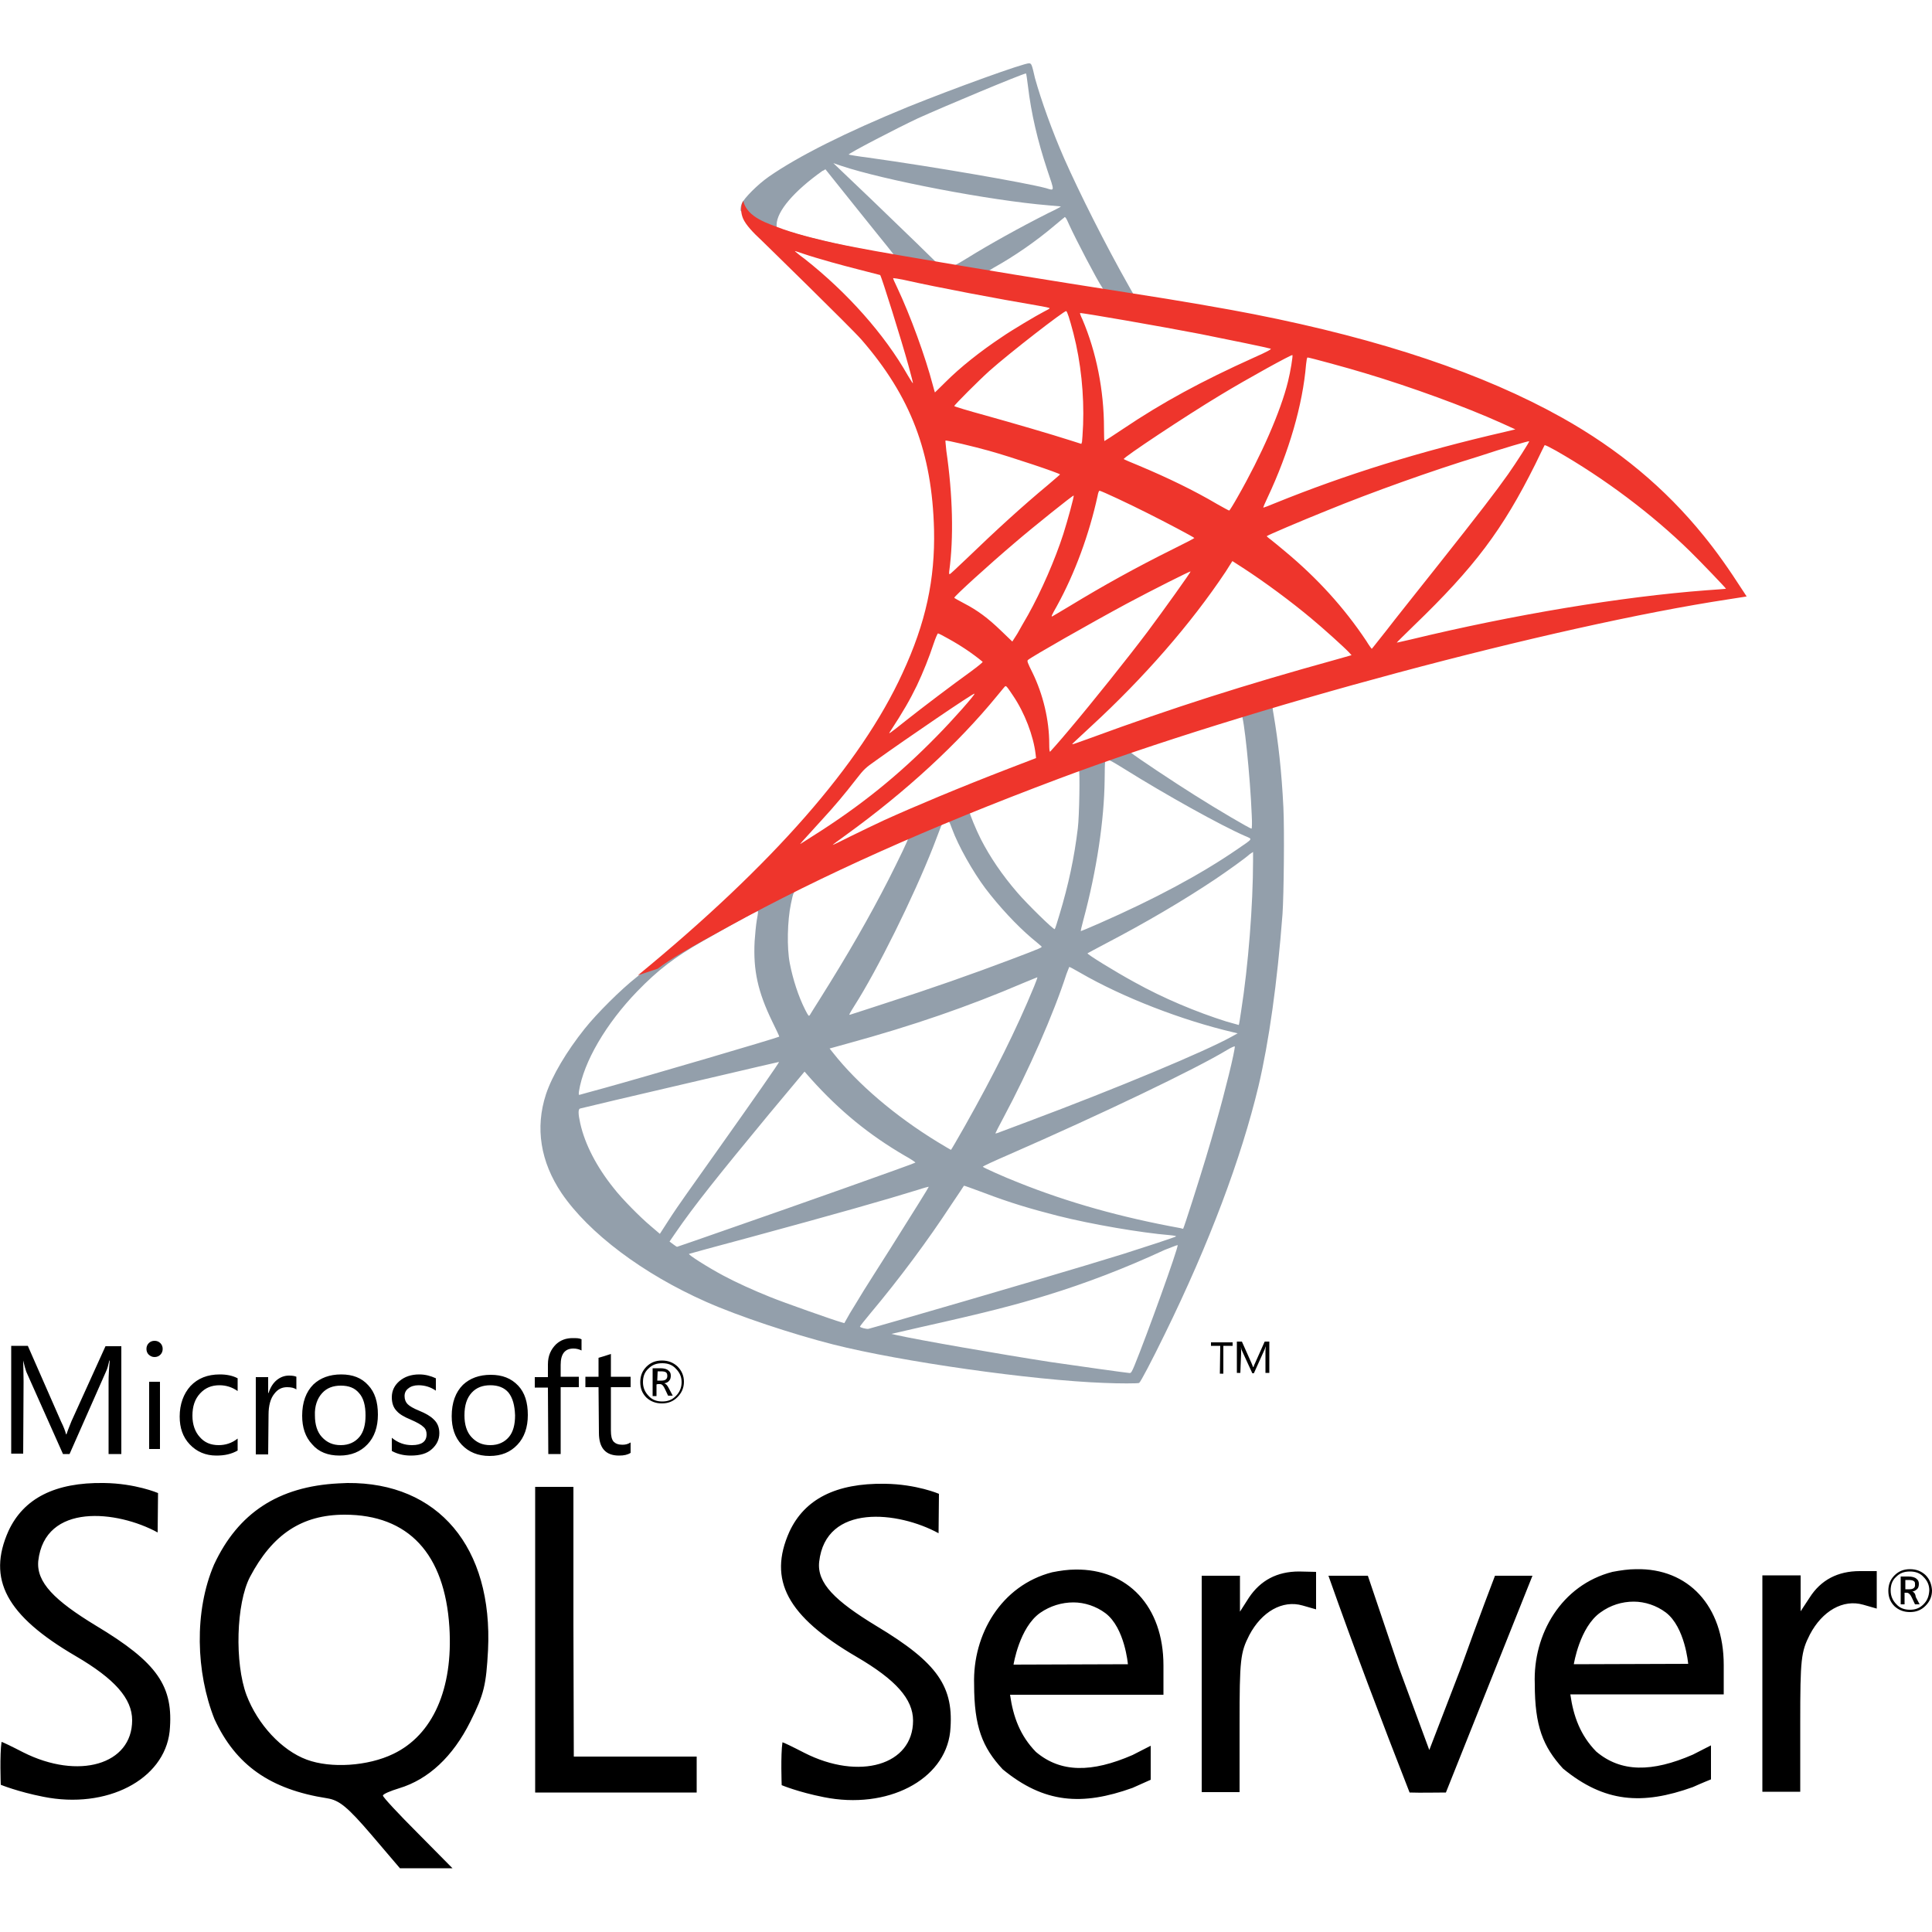<svg xmlns="http://www.w3.org/2000/svg" width="500" height="500" viewBox="0 0 500 500">
  <style>
    .st1{fill:#939fab}
    .st2{fill:#ee352c}
    .st3{fill:#000000}
  </style>
  <g transform="matrix(.569 0 0 .569 199.451 -82.735)">
    <path class="st1"
          d="m241.6 454.5-120.3 39.3L16.7 540l-29.3 7.7c-7.5 7.1-15.3 14.3-23.7 21.5-9.3 8-17.9 15.3-24.5 20.5-7.4 5.8-18.3 16.7-23.8 23.6-8.3 10.4-14.8 21.4-17.6 29.8-5 15.3-2.5 30.7 7.1 45 12.4 18.2 37 36.7 65.7 49.4 14.6 6.5 39.3 14.7 57.8 19.4 30.8 7.8 90.4 16.3 123.3 17.5 6.6.3 15.5.3 15.9 0 .7-.5 5.8-10.2 11.7-22.3 20.2-41.2 34.7-79.8 42.6-112.8 4.7-20 8.5-46.6 10.9-78.2.6-8.8.9-38.4.4-48.4-.8-16.4-2.3-29.6-4.5-42.6-.4-1.9-.5-3.6-.3-3.7.4-.3 1.5-.6 16.3-4.9l-3.1-7zm-27.5 16.1c1.1 0 4 27.9 4.7 45.5.2 3.7.1 6.2-.1 6.2-.7 0-15.4-8.6-25.8-15.2-9.1-5.7-26.4-17.2-29.1-19.4-.9-.6-.8-.7 6.6-3.3 12.7-4.1 42.7-13.8 43.7-13.8zm-61.2 20.2c.8 0 2.9 1.2 7.9 4.3 18.7 11.7 44.2 25.9 55.1 30.6 3.4 1.5 3.7.9-4 6.2-16.5 11.3-37.2 22.4-62.5 33.5-4.5 2-8.2 3.5-8.3 3.5-.2 0 .4-2.3 1.1-5 6.1-22.6 9.5-45.5 9.7-63.9.1-9 .1-9 1-9.2-.2 0-.1 0 0 0zm-12.7 4.8c.5.5.2 20.9-.5 26.5-1.6 13.3-4.2 25.6-8.4 39.5-1 3.4-1.9 6.2-2.1 6.4-.4.5-12.8-11.7-16.9-16.5-7.1-8.2-12.6-16.4-16.7-24.4-2.1-4.1-5.4-12.1-5.1-12.4 1.4-.9 49.4-19.4 49.7-19.1zM80.8 519c.1 0 .2 0 .3.1.2.2.8 1.6 1.4 3.3 2.9 7.9 9.5 19.5 15.1 27 6.2 8.2 14.3 16.9 21 22.6 2.2 1.8 4.2 3.5 4.5 3.8.5.5.7.5-14.1 6.1-17.2 6.5-35.9 13.1-57.4 20-5.1 1.7-10.2 3.3-15.4 5-.8.3-.5-.2 1.8-3.9 10.6-16.6 26.8-49.3 35.9-72.4 1.5-4 3.1-8 3.4-8.9.4-1.3.8-1.7 2-2.4.6-.1 1.2-.3 1.5-.3zm-18.2 7.5c.3.2-4.4 9.9-8.9 18.8-8.8 17.2-18.5 34.1-31.4 54.6-2.2 3.5-4.3 6.8-4.5 7.2-.5.6-.6.5-2.1-2.4-3.1-6.1-5.6-13.9-7-21.1-1.4-7.1-1.1-19.5.5-27.1 1.2-5.6 1.1-5.5 3.8-6.9 11.6-5.8 49.2-23.4 49.6-23.1zm156.8 6.4v3.8c0 20.3-2.2 48.1-5.4 68.4-.5 3.5-1 6.5-1.1 6.5 0 0-2.6-.7-5.7-1.6-13.6-4.3-28.5-10.5-41.8-17.9-8.8-4.8-21.6-12.7-21.3-13.1.1-.1 3.9-2.1 8.4-4.5 17.8-9.3 34.9-19.3 49.7-29.2 5.5-3.7 13.9-9.7 15.7-11.4l1.5-1zM-6 559.8c.4 0 .3.7-.3 4-.4 2.4-.8 6.7-1 9.7-.7 13.3 1.5 23.1 8 36.5 1.8 3.7 3.3 6.8 3.2 6.9-.6.5-60.8 18.2-79.7 23.4-5.6 1.5-10.5 2.9-10.9 3-.6.2-.7.1-.5-1.5 2.1-13.4 12.3-30.8 26.5-45.5 9.5-9.8 17-15.5 29.9-22.9 9.3-5.3 23.5-13.2 24.6-13.5 0-.1.1-.1.2-.1zm141.8 25.4c.1-.1 2.3 1.1 4.9 2.6 19.5 11.3 46.5 21.7 69.6 27.1l2.1.5-2.9 1.6c-12.1 6.7-51.8 23.3-92.4 38.5-5.9 2.2-11.7 4.4-12.8 4.8-1.1.5-2.1.7-2.1.6 0-.1 1.6-3.3 3.7-7.2 11.4-21.3 22.8-47.2 28.6-65.2.7-1.7 1.2-3.2 1.3-3.3zm-14.5 4.7c.1.1-.6 2-1.5 4.2-7.9 19.2-18.3 40.1-31.5 63.5-3.4 6-6.2 10.8-6.3 10.8-.1 0-2.8-1.6-6.1-3.6-19.3-11.8-36.4-26.4-47.5-40.5l-1.6-2 8.3-2.3c29.6-8.1 54.8-16.8 79.8-27.5 3.4-1.4 6.3-2.6 6.4-2.6zm89.8 31.4s.1.1 0 0c.1 2.1-4.5 20.8-8.4 34.4-3.2 11.4-5.9 20.3-10.9 36-2.2 6.9-4.1 12.6-4.2 12.6-.1 0-.6-.1-1.2-.3-27-4.9-51.2-11.7-73.9-20.8-6.4-2.5-15.5-6.6-16-7.1-.2-.2 5.3-2.7 12.2-5.7 41.4-18.1 84.3-38.6 99-47.5 1.8-1.1 3.1-1.6 3.4-1.6zM3.8 628.4c.2.2-11.4 16.8-27.5 39.5-5.6 7.9-12.2 17.2-14.6 20.6-2.5 3.5-6.2 8.9-8.3 12.2l-3.8 5.9-4.1-3.5c-4.8-4-13.2-12.5-16.9-17.3-7.8-9.7-13.1-20-15.2-29.4-1-4.4-1-6.5-.1-6.8 1.4-.4 25.6-6.1 48.4-11.4 12.6-2.9 27.3-6.4 32.5-7.6 5.2-1.2 9.5-2.2 9.6-2.2zm11.6 4.4 2.9 3.3c13.1 14.6 26.5 25.5 42.6 34.9 2.9 1.6 5.1 3.1 4.9 3.2-.6.5-56.2 20.2-81.9 29.1-14.5 5.1-26.4 9.2-26.5 9.2-.1 0-.9-.5-1.8-1.2l-1.6-1.2 2.6-3.8c8.5-12.4 19.3-25.9 42.6-54.1l16.2-19.4zm72.5 51.9c.1-.1 4.1 1.4 9 3.2 11.8 4.5 21.2 7.3 33.7 10.5 15.5 3.9 37.8 7.7 51 8.8 2 .2 3.1.4 2.7.6-.6.4-14 4.8-23.8 7.9-15.6 4.9-63.4 19-102.3 30.2-7.2 2.1-13.4 3.8-13.7 3.9-.9.2-3.9-.6-3.9-1 0-.2 2.2-3 4.8-6.1 13.1-15.6 26.1-33.1 36.9-49.6 3.1-4.6 5.6-8.3 5.6-8.4zm-16 .5c.1.1-6.4 10.5-17.6 28.3-4.8 7.5-10.2 16.1-12.1 19.1-1.8 2.9-4.5 7.5-6.1 10l-2.6 4.6-1.4-.4c-3.3-.9-26.3-9-32.4-11.5-7.5-3-15.4-6.6-21.2-9.7-7.3-3.9-16.4-9.7-15.6-9.9.2-.1 12.6-3.5 27.6-7.5 39.8-10.8 61.9-17.1 76.4-21.6 2.7-.9 5-1.5 5-1.4zm113.2 26.5c.5.9-14.3 41.8-19.6 54.7-1.2 2.9-1.6 3.6-2.3 3.5-1.5-.1-22.9-3.1-35.9-5-22.6-3.5-60.6-10.1-70.2-12.3l-2.2-.5 13.5-3.1c29.1-6.5 43.1-10.1 57.3-14.5 17.9-5.5 35.6-12.3 53.5-20.6 2.9-1.1 5.3-2.1 5.9-2.2z"/>
    <path class="st1"
          d="M117.6 174.2c-2-.3-34.3 11.4-55.1 19.8-28.1 11.5-49.9 22.4-63.4 31.8-5 3.5-11.3 9.8-12.3 12.3-.4.9-.5 2-.5 3.1l12.2 11.5 29 9.3 69 12.4 78.9 13.5.8-6.8c-.3 0-.5-.1-.7-.1l-10.4-1.6-2.1-3.7c-10.7-18.9-22.5-42.4-29.5-58.2-5.4-12.3-10.5-26.5-13.3-36.6-1.4-6.2-1.6-6.6-2.6-6.7zm-1.5 4.6c.2.1.5 2.6.9 5.6 1.5 12.7 4.4 25 8.8 38.3 3.4 10 3.4 9.5-.5 8.3-9.3-2.5-50.8-9.7-80.9-13.9-4.8-.6-8.9-1.3-8.9-1.4-.4-.4 21.7-11.9 31.5-16.5 12.4-5.6 46.6-19.9 49.1-20.4zm-87.6 40.8 3.5 1.2c19.3 6.5 67.7 15.8 94.4 18 3 .3 5.5.5 5.6.5.1.1-2.5 1.5-5.7 3-12.9 6.5-27.1 14.4-36.9 20.5-2.9 1.8-5.5 3.3-5.9 3.3-.4 0-2.3-.4-4.3-.6l-3.6-.5-9.1-8.9c-16-15.5-28.5-27.5-33.4-32.1l-4.6-4.4zm-3.6 2.8 12.8 16c7 8.8 14.1 17.5 15.6 19.4 1.5 1.9 2.8 3.5 2.7 3.5-.4.3-18.5-3.3-28.2-5.5-9.9-2.3-14-3.4-20.1-5.3l-5-1.6v-1.3c.1-6.1 7.8-15.2 20.9-24.5.1.1 1.3-.7 1.3-.7zm108.9 21.8c.4 0 .8.8 1.9 3.3 3.1 6.8 12.7 25.2 15.1 28.7.7 1.2 2 1.3-10.8-.8-30.8-5-40.7-6.6-40.7-6.8 0-.1.9-.7 2.1-1.4 9.5-5.3 19.2-12 27.7-19.2 2.1-1.7 4-3.4 4.4-3.6 0-.2.2-.3.3-.2z"/>
    <path class="st2"
          d="M-12.5 236.8s-2 3.2-.1 7.9c1.2 2.9 4.6 6.5 8.5 10.1 0 0 40.5 39.5 45.4 45.1 22.4 25.8 32.1 51.3 33 86.4.5 22.5-3.7 42.4-14.4 65.4C41 492.9 1.1 538.5-60.4 589l9-3c5.8-4.4 13.7-9 32.3-19.2 42.8-23.5 91-45 150.1-67.2 85.1-32 225-69.5 304.6-81.6l8.3-1.3-1.3-2c-7.3-11.3-12.3-18.3-18.3-25.7-17.5-21.6-38.6-39.2-64.5-53.7-35.6-19.9-81.7-35.5-140.1-47-11-2.2-35.2-6.4-54.8-9.4-41.6-6.5-68.5-10.9-98.2-16-10.6-1.8-26.5-4.5-37.1-6.8-5.5-1.2-15.9-3.6-24.1-6.5-6.5-2.5-16-5-18-12.8zM11 259.6c.1-.1 1.5.5 3.5 1.1 3.5 1.2 7.9 2.5 13.2 4 4 1.1 8 2.2 12 3.2 5.5 1.4 10 2.6 10.1 2.6.6.6 9.8 30 12.9 41.3 1.2 4.3 2.1 7.9 2 7.9-.1.1-1.1-1.5-2.3-3.5-10.6-18.7-27.5-37.7-46.9-53-2.6-1.9-4.5-3.5-4.5-3.6zm44.7 12.3c.5 0 2.5.3 4.9.8 15.5 3.5 43.2 8.7 60.9 11.7 3 .5 5.4 1 5.4 1.2 0 .2-1.1.8-2.5 1.5-3 1.5-15.1 8.7-19.1 11.5-10.1 6.7-19.2 14-25.7 20.5-2.6 2.6-4.9 4.8-4.9 4.8s-.5-1.5-1-3.5c-3.3-12.6-10.1-31.4-16.3-44.5-1-2-1.8-3.9-1.7-4-.1.1-.1 0 0 0zm78.7 15c.5.2 1.5 3.3 3.3 10.1 3.4 13.2 4.9 27.9 4.4 41.6-.2 3.8-.4 7.4-.5 7.8l-.3.9-4.7-1.5c-9.7-3.1-25.5-7.7-39.1-11.5-7.7-2.1-14-4-14-4.2 0-.5 11.3-11.8 16.1-16.1 9.1-8.1 34-27.4 34.8-27.1zm6.3.9c.3-.3 37.6 6.2 54.6 9.5 12.6 2.5 31 6.3 32.1 6.7.5.2-1.4 1.3-7.5 4-24 10.8-41.8 20.5-59.5 32.4-4.6 3.1-8.5 5.6-8.6 5.6-.1 0-.2-2.6-.2-5.8 0-17.3-3.5-34.7-9.8-49.5-.7-1.4-1.2-2.8-1.1-2.9zm96.6 19.1c.3.3-.9 7.6-2 12-3.3 13.5-12.1 33.6-22.9 52.5-1.9 3.4-3.6 6.1-3.8 6.2-.2.1-2.6-1.3-5.5-2.9-10.5-6.2-22.5-12-35.6-17.5-3.6-1.5-6.8-2.8-6.9-3-.6-.5 28.6-19.9 44.1-29.2 12.2-7.4 32.2-18.4 32.6-18.1zm6.9 1.1c.8 0 17.4 4.5 26 7.1 21.4 6.4 45.9 15.4 61.9 22.6l6.6 3-4.6 1.1c-39.1 9-72.5 19.4-104.8 32.5-2.6 1.1-5 2-5.2 2-.2 0 .7-2.1 1.9-4.6 9.7-20.6 16-42.2 17.5-60.5.2-1.8.4-3.2.7-3.2zM79.5 345.8c.3-.3 12.9 2.7 19.7 4.6 10.4 2.9 32.4 10.3 32.4 10.8 0 .1-2.5 2.2-5.4 4.7-11.9 9.9-23.4 20.4-37.1 33.6-4.1 3.9-7.5 7.1-7.7 7.1-.2 0-.3-.5-.2-1.3 2.1-15.3 1.6-34.9-1.3-54.8-.2-2.4-.5-4.6-.4-4.7zm265.5.3c.2.2-5.8 9.6-9.6 15-5.5 7.8-13.5 18.2-31.5 40.9-9.5 12-20.3 25.5-23.8 30.1-3.6 4.5-6.6 8.4-6.7 8.4-.1 0-1.3-1.6-2.5-3.6-10.2-15.3-22.4-28.6-36.8-40.6-2.7-2.3-5.7-4.7-6.7-5.5-1-.7-1.8-1.5-1.8-1.5 0-.3 15.5-6.9 27.2-11.6 20.5-8.4 48.5-18.4 69.5-24.8 10.8-3.6 22.5-7 22.7-6.8zm7 1.8c.4-.1 2.5 1 5.2 2.5 22.1 12.6 43.7 28.9 60.8 45.6 4.8 4.7 16.7 17.1 16.5 17.2 0 0-4.2.4-9.1.7-38.3 2.9-87.3 11-134.4 22.4-3.2.7-6 1.4-6.2 1.4-.2 0 3.4-3.5 7.8-7.8 27.6-26.6 40.3-43.5 55.2-73.4 2.2-4.5 4-8.3 4.2-8.6-.1 0-.1 0 0 0zm-202.4 20.7c1.3.3 13.1 5.8 22 10.3 8.2 4.1 20.5 10.6 21.1 11.2.1.1-4.3 2.4-9.6 5-17.1 8.5-31.7 16.6-47 25.9-4.4 2.6-8 4.8-8.1 4.8-.4 0-.3-.4 2.2-4.8 8.2-14.9 14.7-32.7 18.5-50.1.2-1.3.6-2.3.9-2.3zm-11.8 2.2c.3.3-2.8 11.5-4.7 17.5-3.7 11.5-10 26-16.1 36.9-1.5 2.5-3.6 6.3-4.8 8.4l-2.3 3.6-5.1-4.9c-5.9-5.7-10.7-9.3-16.9-12.5-2.5-1.3-4.4-2.4-4.4-2.5 0-.7 15.5-14.8 27.5-25 8.5-7.3 26.5-21.7 26.8-21.5zm72.2 29.8 4.5 2.9c10.2 6.6 22.2 15.5 31.4 23.2 5.2 4.3 15.2 13.3 17.2 15.5l1.1 1.2-7.4 2.1c-41.6 11.5-73.8 21.8-111.4 35.6-4.2 1.5-7.7 2.8-8 2.8-.5 0-1 .5 8.4-8.2 24-22.1 45.3-46.5 61.1-70.2l3.1-4.9zm-19 4.7c.2.2-12.3 17.7-19.7 27.6-8.9 11.8-24.7 31.6-35.6 44.5-4.5 5.4-8.5 9.8-8.6 9.9-.3.1-.4-1.3-.4-3.4 0-11-2.8-22.7-7.7-32.7-2.1-4.2-2.5-5.2-2-5.6 1.7-1.5 28.2-16.6 44.9-25.6 11.2-6 28.9-14.9 29.1-14.7zM76.1 433.5c.3 0 2.4 1.1 4.7 2.4 5.8 3.2 11 6.7 15.6 10.5.2.2-2.2 2.1-5.3 4.4-8.6 6.2-21.7 16.1-29.4 22.2-8 6.4-8.3 6.5-7.4 5.2 6-9.2 9-14.4 12.2-21 2.8-5.9 5.6-12.9 7.6-19 .9-2.7 1.8-4.7 2-4.7zm30.7 24c.5-.1 1 .7 3.5 4.4 5.2 7.7 9.2 18.1 10.2 26.5l.2 1.8-12.5 4.8c-22.3 8.6-42.8 17.2-56.7 23.5-3.9 1.8-10.7 5.1-15.2 7.3-4.5 2.3-8.1 4-8.1 3.9 0-.1 2.8-2.2 6.3-4.7 27.2-19.7 50.7-41.4 68.4-63 1.9-2.3 3.6-4.4 3.8-4.5h.1zm-14.1 3.4c.4.4-10 12.1-17.1 19.3-17.5 17.9-34.9 31.9-56.5 45.5-2.7 1.7-5.2 3.3-5.5 3.5-.6.4.2-.5 9.6-10.8 6-6.5 10.5-11.9 15.7-18.6 3.5-4.5 4.1-5.1 9.1-8.6 13.5-9.7 44.3-30.7 44.7-30.3z"/>
  </g>
  <path class="st3"
        d="M89.9 383.8c-.8 0-1.5.1-2.3.1-15.6.8-26 7.7-32.2 21-5.2 12.1-4.7 27.9.1 40 5.5 11.9 14.4 18.2 29.2 20.5 3.1.5 5.2 2.2 11.3 9.3l7.5 8.8h13.6l-9-9.1c-5-5-9-9.3-9-9.7 0-.4 1.9-1.2 4.2-1.9 7.6-2.3 13.9-8.2 18.4-17.2 3.6-7.2 4.1-9.5 4.6-18.5 1.3-26.7-12.9-43.5-36.4-43.3zm11.9 70.1c-6.6 3.2-16.2 3.8-22.4 1.5-6.5-2.4-12.7-9.1-15.6-16.7-3.1-8.3-2.7-23.7.9-30.6 5.8-11 13.4-16.1 24.5-16.1 16.5 0 25.9 10.1 27.1 29.1 1 16-4.3 27.9-14.5 32.8zm234.4-47.2c-5.7 0-10 2.3-13 6.8l-2.3 3.6v-9.3H311v56h9.8V446c0-16.4.2-18.3 2.5-22.8 3.2-6.1 8.6-9.2 13.8-7.7l3.5 1v-9.7l-4.4-.1zm-57.9-.5c-1.9 0-4 .3-6 .7-13.2 3.4-20.6 16.1-20.2 29 0 10.9 2.1 16.3 7.4 22 10.7 8.8 20.5 9.5 33.6 4.8 2.2-1 4.7-2.1 4.7-2.1v-8.8l-4.7 2.4c-10.6 4.6-18.6 4.6-25-.8-4.1-4.2-5.9-9.1-6.7-14.8h39.7V431c0-15.3-9.3-25-22.8-24.8zm-16 24.6s1.5-9.6 6.9-13.4c2.6-1.8 5.6-2.7 8.6-2.7 2.9 0 5.9 1 8.3 2.8 5 3.8 5.8 13.2 5.8 13.2l-29.6.1zM24.8 420.7C14.1 414.2 9.4 409.5 9.9 404c1.7-15.2 20.5-13.1 30.9-7.4l.1-10.2s-5.8-2.5-14-2.6c-12.7-.2-20.8 4-24.7 12.4-5.6 12.5-.6 21.9 17.4 32.4 10.1 5.9 14.6 11 14.6 16.6 0 11.5-13.9 15.5-28.2 8.3-2.9-1.5-5.4-2.7-5.6-2.7-.5 3.3-.2 11.1-.2 11.1s4.4 1.8 11 3.1c16.4 3.3 31.3-4.4 32.7-16.9 1.1-11.7-3.1-17.8-19.1-27.4zm398.6-14.6c-1.9 0-4 .3-6.1.7-13.2 3.4-20.6 16.1-20.1 29 0 10.9 2.1 16.2 7.3 21.9 10.7 8.8 20.5 9.5 33.6 4.8 2.2-1 4.7-2 4.7-2v-8.8l-4.7 2.4c-10.6 4.6-18.6 4.6-25-.8-4.1-4.2-5.9-9.1-6.7-14.8h39.7v-7.6c0-15.3-9.2-25.1-22.7-24.8zm-16.1 24.6s1.5-9.6 6.9-13.4c2.6-1.9 5.6-2.8 8.6-2.8 2.9 0 5.9 1 8.3 2.8 5 3.8 5.8 13.3 5.8 13.3l-29.6.1zm-180.5-9.9c-10.7-6.5-15.4-11.1-14.8-16.6 1.7-15.2 20.5-13.1 30.9-7.4l.1-10.2s-5.8-2.5-14-2.6c-12.7-.2-20.8 4-24.7 12.4-5.6 12.5-.6 21.9 17.4 32.4 10.1 5.9 14.6 10.9 14.6 16.5 0 11.5-13.9 15.6-28.2 8.3-2.9-1.5-5.4-2.7-5.6-2.7-.5 3.3-.2 11.1-.2 11.1s4.3 1.8 10.9 3.1c16.4 3.3 31.3-4.4 32.7-16.9 1.1-11.6-3.1-17.8-19.1-27.4zm254.5-14.2c-5.7 0-10.1 2.3-13 6.9L466 417v-9.3h-9.9v56h9.8v-17.9c0-16.4.2-18.3 2.5-22.8 3.2-6.1 8.6-9.2 13.8-7.7l3.5 1v-9.7h-4.4zm-332.9 13.9v-35.7h-9.9v79.1h41.8v-9.3h-31.8l-.1-34.1zm229.7 11.1-8.2 21.3-7.9-21.4-8-23.7h-10.2c6.6 18.7 13.8 37.7 21 56.1 3.1.1 6.3 0 9.4 0l11.1-27.8 11.3-28.3h-9.7s-4.3 11.2-8.8 23.8zm-206.8-68.4c1.6 0 2.9-.5 4-1.6s1.7-2.4 1.7-4-.6-2.9-1.7-4c-1.1-1-2.4-1.5-4-1.5s-2.9.5-4 1.6-1.6 2.4-1.6 4 .5 2.9 1.6 4c1.1 1 2.4 1.5 4 1.5zm-3.5-9c1-1 2.1-1.4 3.6-1.4 1.4 0 2.6.4 3.5 1.4 1 1 1.5 2.1 1.5 3.5s-.5 2.6-1.5 3.6-2.1 1.4-3.5 1.4-2.6-.4-3.5-1.4c-1-1-1.5-2.2-1.5-3.6s.4-2.6 1.4-3.5zm2.4 4h.6c.5 0 .9.4 1.3 1.3l.8 1.7h1.2l-1-1.9c-.4-.8-.8-1.2-1.2-1.3.6-.1 1-.3 1.3-.7.3-.3.4-.8.4-1.3 0-.6-.2-1-.6-1.3-.4-.4-1.1-.6-2.1-.6h-2v7.2h1v-3l.3-.1zm0-3.3h.9c.6 0 1.1.1 1.3.3.2.2.3.4.3.9 0 .8-.5 1.2-1.5 1.2h-1.1l.1-2.4zM6.1 357.5c0-2.5-.1-4.3-.1-5.4.3 1.3.6 2.3.8 2.9l9.5 21.3H18l9.5-21.5c.3-.6.5-1.5.8-2.7h.1c-.2 2.1-.3 4-.3 5.4v18.8h3.3v-27.9h-4.1l-8.8 19.4c-.3.8-.8 1.9-1.3 3.4h-.1c-.2-.8-.6-1.9-1.3-3.3l-8.6-19.6H2.9v27.9H6l.1-18.7c-.1.1 0 0 0 0zm32.5.1h2.8V375h-2.8v-17.4zm1.4-6.4c.6 0 1.1-.2 1.5-.6.4-.4.6-.9.6-1.5s-.2-1.1-.6-1.5c-.4-.4-.9-.6-1.5-.6s-1.1.2-1.5.6c-.4.4-.6.9-.6 1.5s.2 1.1.6 1.5c.5.4.9.6 1.5.6zm21.5 24.2v-3.1c-1.5 1.2-3.2 1.7-4.9 1.7-2.1 0-3.7-.7-4.9-2.1-1.2-1.3-1.9-3.2-1.9-5.5 0-2.4.6-4.3 2-5.8 1.3-1.4 2.9-2.1 5-2.1 1.7 0 3.3.5 4.7 1.5v-3.3c-1.3-.7-2.9-1-4.6-1-3.2 0-5.7 1-7.6 3-1.8 2-2.8 4.7-2.8 7.9 0 2.9.8 5.3 2.6 7.2 1.8 1.9 4.1 2.9 6.9 2.9 2.2 0 3.9-.4 5.5-1.3zm8-9.3c0-2.3.5-4.2 1.5-5.4.9-1.2 2-1.7 3.3-1.7 1.1 0 1.9.2 2.4.6v-3.3c-.4-.2-1.1-.3-1.9-.3-1.2 0-2.2.4-3.1 1.1-1 .8-1.7 1.9-2.2 3.4h-.1v-4.1h-3.2v20h3.2l.1-10.3zm18.4 10.6c3 0 5.4-1 7.2-2.9 1.8-1.9 2.7-4.5 2.7-7.7 0-3.3-.8-5.8-2.5-7.6-1.7-1.9-4-2.8-7-2.8s-5.4.9-7.2 2.6c-1.9 1.9-2.9 4.6-2.9 8.1 0 3 .8 5.5 2.6 7.4 1.7 2 4.1 2.9 7.1 2.9zm-4.5-16.2c1.2-1.3 2.8-1.9 4.8-1.9 2.1 0 3.6.6 4.7 1.9 1.2 1.3 1.7 3.3 1.7 5.8 0 2.4-.5 4.3-1.6 5.6-1.1 1.3-2.7 2.1-4.8 2.1-2.1 0-3.6-.7-4.9-2.1-1.2-1.3-1.8-3.2-1.8-5.6-.1-2.4.6-4.4 1.9-5.8zm28.4 14.5c1.2-1.1 1.9-2.4 1.9-4.1 0-1.5-.5-2.7-1.5-3.6-.8-.8-2-1.5-3.7-2.2-1.5-.6-2.5-1.2-3-1.7s-.8-1.2-.8-2.1c0-.8.3-1.5 1-2 .6-.5 1.5-.8 2.6-.8 1.7 0 3.2.5 4.5 1.4v-3.2c-1.3-.6-2.7-1-4.3-1-2.1 0-3.8.6-5.1 1.7-1.3 1.1-2 2.5-2 4.2 0 1.5.4 2.7 1.3 3.6.7.8 1.9 1.5 3.6 2.2 1.6.7 2.7 1.3 3.3 1.9.6.5.8 1.2.8 1.9 0 1.9-1.3 2.8-3.8 2.8-1.9 0-3.6-.6-5.2-1.9v3.4c1.4.8 3.1 1.2 4.9 1.2 2.4 0 4.2-.5 5.5-1.7zm15.2-19.2c-3 0-5.4.9-7.2 2.6-1.9 1.9-2.9 4.6-2.9 8.1 0 3 .8 5.5 2.6 7.4 1.8 1.9 4.2 2.9 7.2 2.9 3.1 0 5.4-1 7.2-2.9 1.8-1.9 2.7-4.5 2.7-7.7 0-3.3-.8-5.8-2.5-7.6-1.8-1.9-4.1-2.8-7.1-2.8zm6.3 10.5c0 2.4-.5 4.3-1.6 5.6-1.1 1.3-2.7 2.1-4.8 2.1-2.1 0-3.6-.7-4.9-2.1-1.2-1.3-1.8-3.2-1.8-5.6 0-2.6.6-4.5 1.9-5.9 1.2-1.3 2.8-1.9 4.8-1.9s3.6.6 4.7 1.9c1.1 1.4 1.6 3.3 1.7 5.9zm8.6 10h3.2V359h4.7v-2.7h-4.7v-3.1c0-2.8 1.1-4.2 3.3-4.2.8 0 1.5.2 2.1.5v-2.9c-.6-.3-1.3-.3-2.3-.3-1.7 0-3.1.5-4.3 1.6-1.3 1.3-2.1 2.9-2.1 5.2v3.3h-3.4v2.7h3.4l.1 17.2zm13.1-5.5c0 3.9 1.7 5.9 5.2 5.9 1.3 0 2.2-.2 3-.7v-2.7c-.6.4-1.3.6-2.1.6-1.1 0-1.8-.3-2.3-.8-.5-.6-.7-1.5-.7-2.9V359h5.1v-2.7h-5.1v-5.9c-1.1.4-2.2.7-3.2 1v4.9h-3.4v2.7h3.4l.1 11.8zm343.3 36.8c-1.1-1-2.4-1.5-4-1.5s-2.9.5-4 1.6-1.6 2.4-1.6 4 .5 2.9 1.6 4c1.1 1 2.4 1.5 4 1.5s2.9-.5 4-1.6 1.7-2.4 1.7-4c-.1-1.6-.6-2.9-1.7-4zm-.5 7.6c-1 1-2.1 1.4-3.5 1.4s-2.6-.4-3.5-1.4c-1-1-1.5-2.2-1.5-3.6s.4-2.6 1.4-3.5c1-1 2.1-1.4 3.6-1.4 1.4 0 2.6.4 3.5 1.4 1 1 1.5 2.1 1.5 3.5-.1 1.5-.5 2.6-1.5 3.6zm-2.9-3.3c.6-.1 1-.4 1.3-.7.3-.3.4-.8.4-1.3 0-.6-.2-1-.6-1.3-.4-.4-1.2-.6-2.1-.6h-2v7.2h1v-3h.6c.4 0 .9.4 1.3 1.3l.8 1.7h1.2l-1-1.9c-.1-.9-.5-1.3-.9-1.4zm-.7-.6h-1.1v-2.4h.9c.6 0 1.1.1 1.3.3.3.2.3.4.3.9.1.8-.5 1.2-1.4 1.2zm-178.5-55.8h.9v-7.2h2.4v-.9h-5.6v.9h2.4l-.1 7.2zm5.5-5.4c0-.7 0-1.3-.1-1.6.1.4.2.6.2.8l2.8 6.1h.4l2.8-6.2c.1-.2.1-.4.3-.8-.1.6-.1 1.2-.1 1.5v5.4h1v-8.1h-1.2l-2.5 5.6c-.1.2-.3.6-.4 1h-.1c-.1-.3-.2-.5-.4-1l-2.5-5.6h-1.3v8.1h.9l.2-5.2z"/>
</svg>
